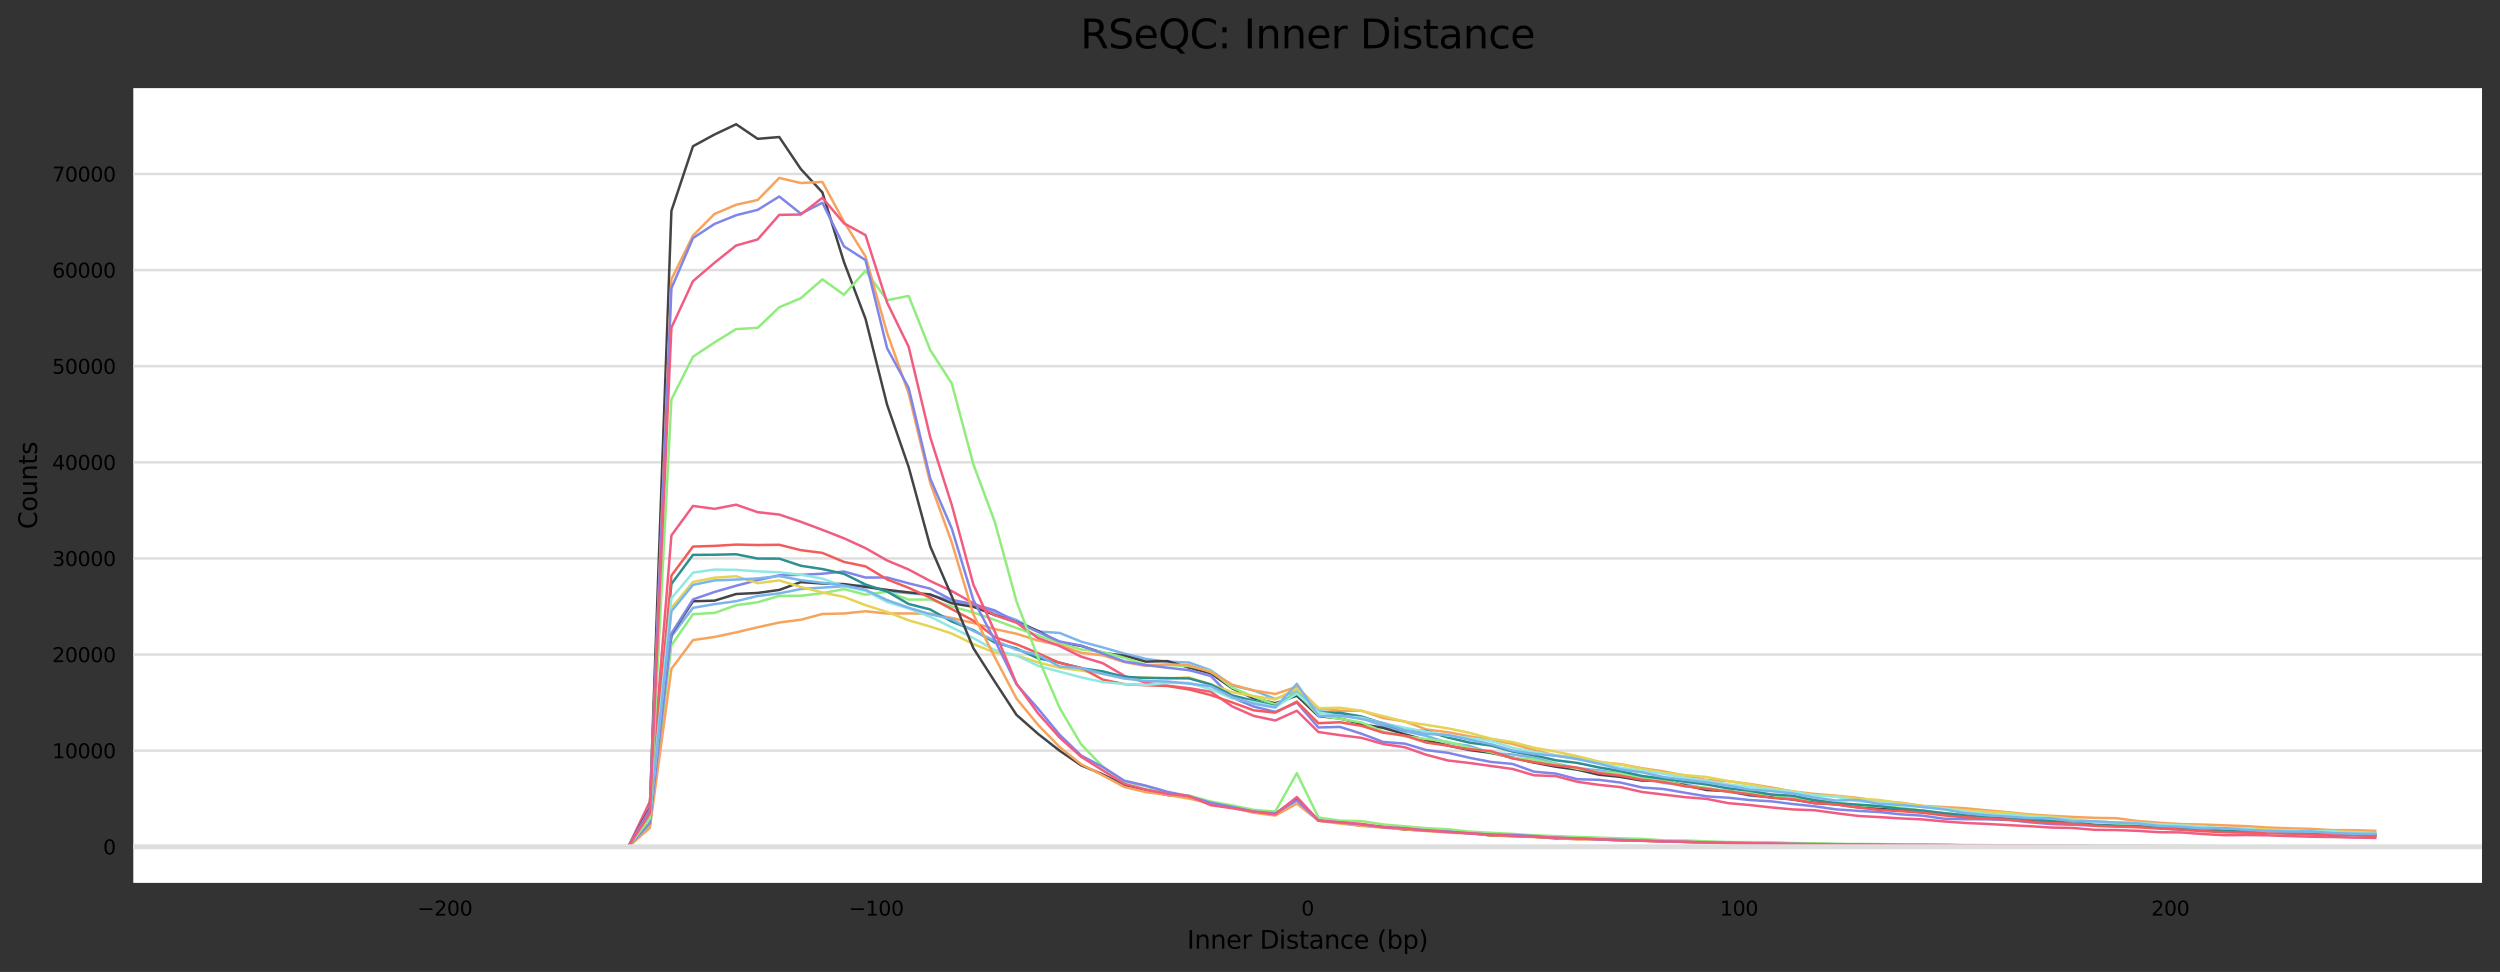 <?xml version="1.0" encoding="utf-8" standalone="no"?>
<!DOCTYPE svg PUBLIC "-//W3C//DTD SVG 1.1//EN"
  "http://www.w3.org/Graphics/SVG/1.1/DTD/svg11.dtd">
<svg xmlns:xlink="http://www.w3.org/1999/xlink" width="1000.198pt" height="388.845pt" viewBox="0 0 1000.198 388.845" xmlns="http://www.w3.org/2000/svg" version="1.1">
 <rect x="0" y="0" width="1000.198" height="388.845" fill="#333333" stroke="none"/>
 <defs>
  <style type="text/css">*{stroke-linejoin: round; stroke-linecap: butt}</style>
 </defs>
 <g id="figure_1">
  <g id="axes_1">
   <g id="patch_1">
    <path d="M 53.328 353.224 
L 992.998 353.224 
L 992.998 35.256 
L 53.328 35.256 
z
" style="fill: #ffffff"/>
   </g>
   <g id="matplotlib.axis_1">
    <g id="xtick_1">
     <g id="text_1">
      <!-- −200 -->
      <g transform="translate(167.027 366.303) scale(0.08 -0.08)">
       <defs>
        <path id="DejaVuSans-2212" d="M 678 2272 
L 4684 2272 
L 4684 1741 
L 678 1741 
L 678 2272 
z
" transform="scale(0.016)"/>
        <path id="DejaVuSans-32" d="M 1228 531 
L 3431 531 
L 3431 0 
L 469 0 
L 469 531 
Q 828 903 1448 1529 
Q 2069 2156 2228 2338 
Q 2531 2678 2651 2914 
Q 2772 3150 2772 3378 
Q 2772 3750 2511 3984 
Q 2250 4219 1831 4219 
Q 1534 4219 1204 4116 
Q 875 4013 500 3803 
L 500 4441 
Q 881 4594 1212 4672 
Q 1544 4750 1819 4750 
Q 2544 4750 2975 4387 
Q 3406 4025 3406 3419 
Q 3406 3131 3298 2873 
Q 3191 2616 2906 2266 
Q 2828 2175 2409 1742 
Q 1991 1309 1228 531 
z
" transform="scale(0.016)"/>
        <path id="DejaVuSans-30" d="M 2034 4250 
Q 1547 4250 1301 3770 
Q 1056 3291 1056 2328 
Q 1056 1369 1301 889 
Q 1547 409 2034 409 
Q 2525 409 2770 889 
Q 3016 1369 3016 2328 
Q 3016 3291 2770 3770 
Q 2525 4250 2034 4250 
z
M 2034 4750 
Q 2819 4750 3233 4129 
Q 3647 3509 3647 2328 
Q 3647 1150 3233 529 
Q 2819 -91 2034 -91 
Q 1250 -91 836 529 
Q 422 1150 422 2328 
Q 422 3509 836 4129 
Q 1250 4750 2034 4750 
z
" transform="scale(0.016)"/>
       </defs>
       <use xlink:href="#DejaVuSans-2212"/>
       <use xlink:href="#DejaVuSans-32" x="83.789"/>
       <use xlink:href="#DejaVuSans-30" x="147.412"/>
       <use xlink:href="#DejaVuSans-30" x="211.035"/>
      </g>
     </g>
    </g>
    <g id="xtick_2">
     <g id="text_2">
      <!-- −100 -->
      <g transform="translate(339.601 366.303) scale(0.08 -0.08)">
       <defs>
        <path id="DejaVuSans-31" d="M 794 531 
L 1825 531 
L 1825 4091 
L 703 3866 
L 703 4441 
L 1819 4666 
L 2450 4666 
L 2450 531 
L 3481 531 
L 3481 0 
L 794 0 
L 794 531 
z
" transform="scale(0.016)"/>
       </defs>
       <use xlink:href="#DejaVuSans-2212"/>
       <use xlink:href="#DejaVuSans-31" x="83.789"/>
       <use xlink:href="#DejaVuSans-30" x="147.412"/>
       <use xlink:href="#DejaVuSans-30" x="211.035"/>
      </g>
     </g>
    </g>
    <g id="xtick_3">
     <g id="text_3">
      <!-- 0 -->
      <g transform="translate(520.618 366.303) scale(0.08 -0.08)">
       <use xlink:href="#DejaVuSans-30"/>
      </g>
     </g>
    </g>
    <g id="xtick_4">
     <g id="text_4">
      <!-- 100 -->
      <g transform="translate(688.103 366.303) scale(0.08 -0.08)">
       <use xlink:href="#DejaVuSans-31"/>
       <use xlink:href="#DejaVuSans-30" x="63.623"/>
       <use xlink:href="#DejaVuSans-30" x="127.246"/>
      </g>
     </g>
    </g>
    <g id="xtick_5">
     <g id="text_5">
      <!-- 200 -->
      <g transform="translate(860.678 366.303) scale(0.08 -0.08)">
       <use xlink:href="#DejaVuSans-32"/>
       <use xlink:href="#DejaVuSans-30" x="63.623"/>
       <use xlink:href="#DejaVuSans-30" x="127.246"/>
      </g>
     </g>
    </g>
    <g id="text_6">
     <!-- Inner Distance (bp) -->
     <g transform="translate(474.928 379.565) scale(0.1 -0.1)">
      <defs>
       <path id="DejaVuSans-49" d="M 628 4666 
L 1259 4666 
L 1259 0 
L 628 0 
L 628 4666 
z
" transform="scale(0.016)"/>
       <path id="DejaVuSans-6e" d="M 3513 2113 
L 3513 0 
L 2938 0 
L 2938 2094 
Q 2938 2591 2744 2837 
Q 2550 3084 2163 3084 
Q 1697 3084 1428 2787 
Q 1159 2491 1159 1978 
L 1159 0 
L 581 0 
L 581 3500 
L 1159 3500 
L 1159 2956 
Q 1366 3272 1645 3428 
Q 1925 3584 2291 3584 
Q 2894 3584 3203 3211 
Q 3513 2838 3513 2113 
z
" transform="scale(0.016)"/>
       <path id="DejaVuSans-65" d="M 3597 1894 
L 3597 1613 
L 953 1613 
Q 991 1019 1311 708 
Q 1631 397 2203 397 
Q 2534 397 2845 478 
Q 3156 559 3463 722 
L 3463 178 
Q 3153 47 2828 -22 
Q 2503 -91 2169 -91 
Q 1331 -91 842 396 
Q 353 884 353 1716 
Q 353 2575 817 3079 
Q 1281 3584 2069 3584 
Q 2775 3584 3186 3129 
Q 3597 2675 3597 1894 
z
M 3022 2063 
Q 3016 2534 2758 2815 
Q 2500 3097 2075 3097 
Q 1594 3097 1305 2825 
Q 1016 2553 972 2059 
L 3022 2063 
z
" transform="scale(0.016)"/>
       <path id="DejaVuSans-72" d="M 2631 2963 
Q 2534 3019 2420 3045 
Q 2306 3072 2169 3072 
Q 1681 3072 1420 2755 
Q 1159 2438 1159 1844 
L 1159 0 
L 581 0 
L 581 3500 
L 1159 3500 
L 1159 2956 
Q 1341 3275 1631 3429 
Q 1922 3584 2338 3584 
Q 2397 3584 2469 3576 
Q 2541 3569 2628 3553 
L 2631 2963 
z
" transform="scale(0.016)"/>
       <path id="DejaVuSans-20" transform="scale(0.016)"/>
       <path id="DejaVuSans-44" d="M 1259 4147 
L 1259 519 
L 2022 519 
Q 2988 519 3436 956 
Q 3884 1394 3884 2338 
Q 3884 3275 3436 3711 
Q 2988 4147 2022 4147 
L 1259 4147 
z
M 628 4666 
L 1925 4666 
Q 3281 4666 3915 4102 
Q 4550 3538 4550 2338 
Q 4550 1131 3912 565 
Q 3275 0 1925 0 
L 628 0 
L 628 4666 
z
" transform="scale(0.016)"/>
       <path id="DejaVuSans-69" d="M 603 3500 
L 1178 3500 
L 1178 0 
L 603 0 
L 603 3500 
z
M 603 4863 
L 1178 4863 
L 1178 4134 
L 603 4134 
L 603 4863 
z
" transform="scale(0.016)"/>
       <path id="DejaVuSans-73" d="M 2834 3397 
L 2834 2853 
Q 2591 2978 2328 3040 
Q 2066 3103 1784 3103 
Q 1356 3103 1142 2972 
Q 928 2841 928 2578 
Q 928 2378 1081 2264 
Q 1234 2150 1697 2047 
L 1894 2003 
Q 2506 1872 2764 1633 
Q 3022 1394 3022 966 
Q 3022 478 2636 193 
Q 2250 -91 1575 -91 
Q 1294 -91 989 -36 
Q 684 19 347 128 
L 347 722 
Q 666 556 975 473 
Q 1284 391 1588 391 
Q 1994 391 2212 530 
Q 2431 669 2431 922 
Q 2431 1156 2273 1281 
Q 2116 1406 1581 1522 
L 1381 1569 
Q 847 1681 609 1914 
Q 372 2147 372 2553 
Q 372 3047 722 3315 
Q 1072 3584 1716 3584 
Q 2034 3584 2315 3537 
Q 2597 3491 2834 3397 
z
" transform="scale(0.016)"/>
       <path id="DejaVuSans-74" d="M 1172 4494 
L 1172 3500 
L 2356 3500 
L 2356 3053 
L 1172 3053 
L 1172 1153 
Q 1172 725 1289 603 
Q 1406 481 1766 481 
L 2356 481 
L 2356 0 
L 1766 0 
Q 1100 0 847 248 
Q 594 497 594 1153 
L 594 3053 
L 172 3053 
L 172 3500 
L 594 3500 
L 594 4494 
L 1172 4494 
z
" transform="scale(0.016)"/>
       <path id="DejaVuSans-61" d="M 2194 1759 
Q 1497 1759 1228 1600 
Q 959 1441 959 1056 
Q 959 750 1161 570 
Q 1363 391 1709 391 
Q 2188 391 2477 730 
Q 2766 1069 2766 1631 
L 2766 1759 
L 2194 1759 
z
M 3341 1997 
L 3341 0 
L 2766 0 
L 2766 531 
Q 2569 213 2275 61 
Q 1981 -91 1556 -91 
Q 1019 -91 701 211 
Q 384 513 384 1019 
Q 384 1609 779 1909 
Q 1175 2209 1959 2209 
L 2766 2209 
L 2766 2266 
Q 2766 2663 2505 2880 
Q 2244 3097 1772 3097 
Q 1472 3097 1187 3025 
Q 903 2953 641 2809 
L 641 3341 
Q 956 3463 1253 3523 
Q 1550 3584 1831 3584 
Q 2591 3584 2966 3190 
Q 3341 2797 3341 1997 
z
" transform="scale(0.016)"/>
       <path id="DejaVuSans-63" d="M 3122 3366 
L 3122 2828 
Q 2878 2963 2633 3030 
Q 2388 3097 2138 3097 
Q 1578 3097 1268 2742 
Q 959 2388 959 1747 
Q 959 1106 1268 751 
Q 1578 397 2138 397 
Q 2388 397 2633 464 
Q 2878 531 3122 666 
L 3122 134 
Q 2881 22 2623 -34 
Q 2366 -91 2075 -91 
Q 1284 -91 818 406 
Q 353 903 353 1747 
Q 353 2603 823 3093 
Q 1294 3584 2113 3584 
Q 2378 3584 2631 3529 
Q 2884 3475 3122 3366 
z
" transform="scale(0.016)"/>
       <path id="DejaVuSans-28" d="M 1984 4856 
Q 1566 4138 1362 3434 
Q 1159 2731 1159 2009 
Q 1159 1288 1364 580 
Q 1569 -128 1984 -844 
L 1484 -844 
Q 1016 -109 783 600 
Q 550 1309 550 2009 
Q 550 2706 781 3412 
Q 1013 4119 1484 4856 
L 1984 4856 
z
" transform="scale(0.016)"/>
       <path id="DejaVuSans-62" d="M 3116 1747 
Q 3116 2381 2855 2742 
Q 2594 3103 2138 3103 
Q 1681 3103 1420 2742 
Q 1159 2381 1159 1747 
Q 1159 1113 1420 752 
Q 1681 391 2138 391 
Q 2594 391 2855 752 
Q 3116 1113 3116 1747 
z
M 1159 2969 
Q 1341 3281 1617 3432 
Q 1894 3584 2278 3584 
Q 2916 3584 3314 3078 
Q 3713 2572 3713 1747 
Q 3713 922 3314 415 
Q 2916 -91 2278 -91 
Q 1894 -91 1617 61 
Q 1341 213 1159 525 
L 1159 0 
L 581 0 
L 581 4863 
L 1159 4863 
L 1159 2969 
z
" transform="scale(0.016)"/>
       <path id="DejaVuSans-70" d="M 1159 525 
L 1159 -1331 
L 581 -1331 
L 581 3500 
L 1159 3500 
L 1159 2969 
Q 1341 3281 1617 3432 
Q 1894 3584 2278 3584 
Q 2916 3584 3314 3078 
Q 3713 2572 3713 1747 
Q 3713 922 3314 415 
Q 2916 -91 2278 -91 
Q 1894 -91 1617 61 
Q 1341 213 1159 525 
z
M 3116 1747 
Q 3116 2381 2855 2742 
Q 2594 3103 2138 3103 
Q 1681 3103 1420 2742 
Q 1159 2381 1159 1747 
Q 1159 1113 1420 752 
Q 1681 391 2138 391 
Q 2594 391 2855 752 
Q 3116 1113 3116 1747 
z
" transform="scale(0.016)"/>
       <path id="DejaVuSans-29" d="M 513 4856 
L 1013 4856 
Q 1481 4119 1714 3412 
Q 1947 2706 1947 2009 
Q 1947 1309 1714 600 
Q 1481 -109 1013 -844 
L 513 -844 
Q 928 -128 1133 580 
Q 1338 1288 1338 2009 
Q 1338 2731 1133 3434 
Q 928 4138 513 4856 
z
" transform="scale(0.016)"/>
      </defs>
      <use xlink:href="#DejaVuSans-49"/>
      <use xlink:href="#DejaVuSans-6e" x="29.492"/>
      <use xlink:href="#DejaVuSans-6e" x="92.871"/>
      <use xlink:href="#DejaVuSans-65" x="156.25"/>
      <use xlink:href="#DejaVuSans-72" x="217.773"/>
      <use xlink:href="#DejaVuSans-20" x="258.887"/>
      <use xlink:href="#DejaVuSans-44" x="290.674"/>
      <use xlink:href="#DejaVuSans-69" x="367.676"/>
      <use xlink:href="#DejaVuSans-73" x="395.459"/>
      <use xlink:href="#DejaVuSans-74" x="447.559"/>
      <use xlink:href="#DejaVuSans-61" x="486.768"/>
      <use xlink:href="#DejaVuSans-6e" x="548.047"/>
      <use xlink:href="#DejaVuSans-63" x="611.426"/>
      <use xlink:href="#DejaVuSans-65" x="666.406"/>
      <use xlink:href="#DejaVuSans-20" x="727.93"/>
      <use xlink:href="#DejaVuSans-28" x="759.717"/>
      <use xlink:href="#DejaVuSans-62" x="798.73"/>
      <use xlink:href="#DejaVuSans-70" x="862.207"/>
      <use xlink:href="#DejaVuSans-29" x="925.684"/>
     </g>
    </g>
   </g>
   <g id="matplotlib.axis_2">
    <g id="ytick_1">
     <g id="line2d_1">
      <path d="M 53.328 338.771 
L 992.998 338.771 
" clip-path="url(#pfd24df8cdd)" style="fill: none; stroke: #dedede; stroke-linecap: square"/>
     </g>
     <g id="text_7">
      <!-- 0 -->
      <g transform="translate(41.238 341.81) scale(0.08 -0.08)">
       <use xlink:href="#DejaVuSans-30"/>
      </g>
     </g>
    </g>
    <g id="ytick_2">
     <g id="line2d_2">
      <path d="M 53.328 300.317 
L 992.998 300.317 
" clip-path="url(#pfd24df8cdd)" style="fill: none; stroke: #dedede; stroke-linecap: square"/>
     </g>
     <g id="text_8">
      <!-- 10000 -->
      <g transform="translate(20.878 303.357) scale(0.08 -0.08)">
       <use xlink:href="#DejaVuSans-31"/>
       <use xlink:href="#DejaVuSans-30" x="63.623"/>
       <use xlink:href="#DejaVuSans-30" x="127.246"/>
       <use xlink:href="#DejaVuSans-30" x="190.869"/>
       <use xlink:href="#DejaVuSans-30" x="254.492"/>
      </g>
     </g>
    </g>
    <g id="ytick_3">
     <g id="line2d_3">
      <path d="M 53.328 261.864 
L 992.998 261.864 
" clip-path="url(#pfd24df8cdd)" style="fill: none; stroke: #dedede; stroke-linecap: square"/>
     </g>
     <g id="text_9">
      <!-- 20000 -->
      <g transform="translate(20.878 264.903) scale(0.08 -0.08)">
       <use xlink:href="#DejaVuSans-32"/>
       <use xlink:href="#DejaVuSans-30" x="63.623"/>
       <use xlink:href="#DejaVuSans-30" x="127.246"/>
       <use xlink:href="#DejaVuSans-30" x="190.869"/>
       <use xlink:href="#DejaVuSans-30" x="254.492"/>
      </g>
     </g>
    </g>
    <g id="ytick_4">
     <g id="line2d_4">
      <path d="M 53.328 223.411 
L 992.998 223.411 
" clip-path="url(#pfd24df8cdd)" style="fill: none; stroke: #dedede; stroke-linecap: square"/>
     </g>
     <g id="text_10">
      <!-- 30000 -->
      <g transform="translate(20.878 226.45) scale(0.08 -0.08)">
       <defs>
        <path id="DejaVuSans-33" d="M 2597 2516 
Q 3050 2419 3304 2112 
Q 3559 1806 3559 1356 
Q 3559 666 3084 287 
Q 2609 -91 1734 -91 
Q 1441 -91 1130 -33 
Q 819 25 488 141 
L 488 750 
Q 750 597 1062 519 
Q 1375 441 1716 441 
Q 2309 441 2620 675 
Q 2931 909 2931 1356 
Q 2931 1769 2642 2001 
Q 2353 2234 1838 2234 
L 1294 2234 
L 1294 2753 
L 1863 2753 
Q 2328 2753 2575 2939 
Q 2822 3125 2822 3475 
Q 2822 3834 2567 4026 
Q 2313 4219 1838 4219 
Q 1578 4219 1281 4162 
Q 984 4106 628 3988 
L 628 4550 
Q 988 4650 1302 4700 
Q 1616 4750 1894 4750 
Q 2613 4750 3031 4423 
Q 3450 4097 3450 3541 
Q 3450 3153 3228 2886 
Q 3006 2619 2597 2516 
z
" transform="scale(0.016)"/>
       </defs>
       <use xlink:href="#DejaVuSans-33"/>
       <use xlink:href="#DejaVuSans-30" x="63.623"/>
       <use xlink:href="#DejaVuSans-30" x="127.246"/>
       <use xlink:href="#DejaVuSans-30" x="190.869"/>
       <use xlink:href="#DejaVuSans-30" x="254.492"/>
      </g>
     </g>
    </g>
    <g id="ytick_5">
     <g id="line2d_5">
      <path d="M 53.328 184.957 
L 992.998 184.957 
" clip-path="url(#pfd24df8cdd)" style="fill: none; stroke: #dedede; stroke-linecap: square"/>
     </g>
     <g id="text_11">
      <!-- 40000 -->
      <g transform="translate(20.878 187.997) scale(0.08 -0.08)">
       <defs>
        <path id="DejaVuSans-34" d="M 2419 4116 
L 825 1625 
L 2419 1625 
L 2419 4116 
z
M 2253 4666 
L 3047 4666 
L 3047 1625 
L 3713 1625 
L 3713 1100 
L 3047 1100 
L 3047 0 
L 2419 0 
L 2419 1100 
L 313 1100 
L 313 1709 
L 2253 4666 
z
" transform="scale(0.016)"/>
       </defs>
       <use xlink:href="#DejaVuSans-34"/>
       <use xlink:href="#DejaVuSans-30" x="63.623"/>
       <use xlink:href="#DejaVuSans-30" x="127.246"/>
       <use xlink:href="#DejaVuSans-30" x="190.869"/>
       <use xlink:href="#DejaVuSans-30" x="254.492"/>
      </g>
     </g>
    </g>
    <g id="ytick_6">
     <g id="line2d_6">
      <path d="M 53.328 146.504 
L 992.998 146.504 
" clip-path="url(#pfd24df8cdd)" style="fill: none; stroke: #dedede; stroke-linecap: square"/>
     </g>
     <g id="text_12">
      <!-- 50000 -->
      <g transform="translate(20.878 149.543) scale(0.08 -0.08)">
       <defs>
        <path id="DejaVuSans-35" d="M 691 4666 
L 3169 4666 
L 3169 4134 
L 1269 4134 
L 1269 2991 
Q 1406 3038 1543 3061 
Q 1681 3084 1819 3084 
Q 2600 3084 3056 2656 
Q 3513 2228 3513 1497 
Q 3513 744 3044 326 
Q 2575 -91 1722 -91 
Q 1428 -91 1123 -41 
Q 819 9 494 109 
L 494 744 
Q 775 591 1075 516 
Q 1375 441 1709 441 
Q 2250 441 2565 725 
Q 2881 1009 2881 1497 
Q 2881 1984 2565 2268 
Q 2250 2553 1709 2553 
Q 1456 2553 1204 2497 
Q 953 2441 691 2322 
L 691 4666 
z
" transform="scale(0.016)"/>
       </defs>
       <use xlink:href="#DejaVuSans-35"/>
       <use xlink:href="#DejaVuSans-30" x="63.623"/>
       <use xlink:href="#DejaVuSans-30" x="127.246"/>
       <use xlink:href="#DejaVuSans-30" x="190.869"/>
       <use xlink:href="#DejaVuSans-30" x="254.492"/>
      </g>
     </g>
    </g>
    <g id="ytick_7">
     <g id="line2d_7">
      <path d="M 53.328 108.05 
L 992.998 108.05 
" clip-path="url(#pfd24df8cdd)" style="fill: none; stroke: #dedede; stroke-linecap: square"/>
     </g>
     <g id="text_13">
      <!-- 60000 -->
      <g transform="translate(20.878 111.09) scale(0.08 -0.08)">
       <defs>
        <path id="DejaVuSans-36" d="M 2113 2584 
Q 1688 2584 1439 2293 
Q 1191 2003 1191 1497 
Q 1191 994 1439 701 
Q 1688 409 2113 409 
Q 2538 409 2786 701 
Q 3034 994 3034 1497 
Q 3034 2003 2786 2293 
Q 2538 2584 2113 2584 
z
M 3366 4563 
L 3366 3988 
Q 3128 4100 2886 4159 
Q 2644 4219 2406 4219 
Q 1781 4219 1451 3797 
Q 1122 3375 1075 2522 
Q 1259 2794 1537 2939 
Q 1816 3084 2150 3084 
Q 2853 3084 3261 2657 
Q 3669 2231 3669 1497 
Q 3669 778 3244 343 
Q 2819 -91 2113 -91 
Q 1303 -91 875 529 
Q 447 1150 447 2328 
Q 447 3434 972 4092 
Q 1497 4750 2381 4750 
Q 2619 4750 2861 4703 
Q 3103 4656 3366 4563 
z
" transform="scale(0.016)"/>
       </defs>
       <use xlink:href="#DejaVuSans-36"/>
       <use xlink:href="#DejaVuSans-30" x="63.623"/>
       <use xlink:href="#DejaVuSans-30" x="127.246"/>
       <use xlink:href="#DejaVuSans-30" x="190.869"/>
       <use xlink:href="#DejaVuSans-30" x="254.492"/>
      </g>
     </g>
    </g>
    <g id="ytick_8">
     <g id="line2d_8">
      <path d="M 53.328 69.597 
L 992.998 69.597 
" clip-path="url(#pfd24df8cdd)" style="fill: none; stroke: #dedede; stroke-linecap: square"/>
     </g>
     <g id="text_14">
      <!-- 70000 -->
      <g transform="translate(20.878 72.636) scale(0.08 -0.08)">
       <defs>
        <path id="DejaVuSans-37" d="M 525 4666 
L 3525 4666 
L 3525 4397 
L 1831 0 
L 1172 0 
L 2766 4134 
L 525 4134 
L 525 4666 
z
" transform="scale(0.016)"/>
       </defs>
       <use xlink:href="#DejaVuSans-37"/>
       <use xlink:href="#DejaVuSans-30" x="63.623"/>
       <use xlink:href="#DejaVuSans-30" x="127.246"/>
       <use xlink:href="#DejaVuSans-30" x="190.869"/>
       <use xlink:href="#DejaVuSans-30" x="254.492"/>
      </g>
     </g>
    </g>
    <g id="text_15">
     <!-- Counts -->
     <g transform="translate(14.798 211.693) rotate(-90) scale(0.1 -0.1)">
      <defs>
       <path id="DejaVuSans-43" d="M 4122 4306 
L 4122 3641 
Q 3803 3938 3442 4084 
Q 3081 4231 2675 4231 
Q 1875 4231 1450 3742 
Q 1025 3253 1025 2328 
Q 1025 1406 1450 917 
Q 1875 428 2675 428 
Q 3081 428 3442 575 
Q 3803 722 4122 1019 
L 4122 359 
Q 3791 134 3420 21 
Q 3050 -91 2638 -91 
Q 1578 -91 968 557 
Q 359 1206 359 2328 
Q 359 3453 968 4101 
Q 1578 4750 2638 4750 
Q 3056 4750 3426 4639 
Q 3797 4528 4122 4306 
z
" transform="scale(0.016)"/>
       <path id="DejaVuSans-6f" d="M 1959 3097 
Q 1497 3097 1228 2736 
Q 959 2375 959 1747 
Q 959 1119 1226 758 
Q 1494 397 1959 397 
Q 2419 397 2687 759 
Q 2956 1122 2956 1747 
Q 2956 2369 2687 2733 
Q 2419 3097 1959 3097 
z
M 1959 3584 
Q 2709 3584 3137 3096 
Q 3566 2609 3566 1747 
Q 3566 888 3137 398 
Q 2709 -91 1959 -91 
Q 1206 -91 779 398 
Q 353 888 353 1747 
Q 353 2609 779 3096 
Q 1206 3584 1959 3584 
z
" transform="scale(0.016)"/>
       <path id="DejaVuSans-75" d="M 544 1381 
L 544 3500 
L 1119 3500 
L 1119 1403 
Q 1119 906 1312 657 
Q 1506 409 1894 409 
Q 2359 409 2629 706 
Q 2900 1003 2900 1516 
L 2900 3500 
L 3475 3500 
L 3475 0 
L 2900 0 
L 2900 538 
Q 2691 219 2414 64 
Q 2138 -91 1772 -91 
Q 1169 -91 856 284 
Q 544 659 544 1381 
z
M 1991 3584 
L 1991 3584 
z
" transform="scale(0.016)"/>
      </defs>
      <use xlink:href="#DejaVuSans-43"/>
      <use xlink:href="#DejaVuSans-6f" x="69.824"/>
      <use xlink:href="#DejaVuSans-75" x="131.006"/>
      <use xlink:href="#DejaVuSans-6e" x="194.385"/>
      <use xlink:href="#DejaVuSans-74" x="257.764"/>
      <use xlink:href="#DejaVuSans-73" x="296.973"/>
     </g>
    </g>
   </g>
   <g id="line2d_9">
    <path d="M 96.04 338.771 
L 104.669 338.771 
L 113.298 338.771 
L 121.927 338.771 
L 130.555 338.771 
L 139.184 338.771 
L 147.813 338.771 
L 156.442 338.771 
L 165.07 338.771 
L 173.699 338.771 
L 182.328 338.771 
L 190.957 338.771 
L 199.585 338.771 
L 208.214 338.771 
L 216.843 338.771 
L 225.472 338.771 
L 234.1 338.771 
L 242.729 338.771 
L 251.358 338.771 
L 259.986 329.788 
L 268.615 254.65 
L 277.244 243.183 
L 285.873 241.707 
L 294.501 240.522 
L 303.13 238.446 
L 311.759 237.404 
L 320.388 235.662 
L 329.016 235.093 
L 337.645 234.562 
L 346.274 234.185 
L 354.903 236.604 
L 363.531 237.308 
L 372.16 238.088 
L 380.789 240.188 
L 389.418 242.407 
L 398.046 244.952 
L 406.675 248.071 
L 415.304 252.643 
L 423.933 253.22 
L 432.561 256.719 
L 441.19 259.022 
L 449.819 261.495 
L 458.448 263.614 
L 467.076 264.71 
L 475.705 265.052 
L 484.334 268.124 
L 492.963 274.261 
L 501.591 276.261 
L 510.22 279.645 
L 518.849 276.515 
L 527.477 284.463 
L 536.106 285.501 
L 544.735 287.374 
L 553.364 290.466 
L 561.992 292.573 
L 570.621 294.419 
L 579.25 297.157 
L 587.879 298.387 
L 596.507 301.279 
L 605.136 301.829 
L 613.765 303.175 
L 622.394 305.428 
L 631.022 307.327 
L 639.651 308.193 
L 648.28 309.489 
L 656.909 311.004 
L 665.537 313.284 
L 674.166 313.807 
L 682.795 315.464 
L 691.424 316.66 
L 700.052 318.321 
L 708.681 319.09 
L 717.31 319.517 
L 725.939 320.998 
L 734.567 321.821 
L 743.196 323.066 
L 751.825 323.52 
L 760.454 323.909 
L 769.082 324.981 
L 777.711 325.893 
L 786.34 325.997 
L 794.968 326.943 
L 803.597 327.485 
L 812.226 328.162 
L 820.855 328.454 
L 829.483 329.265 
L 838.112 329.873 
L 846.741 329.938 
L 855.37 330.546 
L 863.998 330.915 
L 872.627 331.503 
L 881.256 332.026 
L 889.885 331.853 
L 898.513 332.664 
L 907.142 332.911 
L 915.771 332.999 
L 924.4 333.53 
L 933.028 333.414 
L 941.657 333.626 
L 950.286 333.995 
" clip-path="url(#pfd24df8cdd)" style="fill: none; stroke: #7cb5ec; stroke-linecap: square"/>
   </g>
   <g id="line2d_10">
    <path d="M 96.04 338.771 
L 104.669 338.771 
L 113.298 338.771 
L 121.927 338.771 
L 130.555 338.771 
L 139.184 338.771 
L 147.813 338.771 
L 156.442 338.771 
L 165.07 338.771 
L 173.699 338.771 
L 182.328 338.771 
L 190.957 338.771 
L 199.585 338.771 
L 208.214 338.771 
L 216.843 338.771 
L 225.472 338.771 
L 234.1 338.771 
L 242.729 338.771 
L 251.358 338.771 
L 259.986 330.007 
L 268.615 253.827 
L 277.244 240.561 
L 285.873 240.307 
L 294.501 237.654 
L 303.13 237.223 
L 311.759 236.027 
L 320.388 232.893 
L 329.016 233.455 
L 337.645 233.67 
L 346.274 234.82 
L 354.903 235.996 
L 363.531 237.012 
L 372.16 237.811 
L 380.789 241.349 
L 389.418 242.768 
L 398.046 246.064 
L 406.675 248.774 
L 415.304 252.439 
L 423.933 257.05 
L 432.561 258.419 
L 441.19 261.214 
L 449.819 262.337 
L 458.448 264.698 
L 467.076 264.494 
L 475.705 267.117 
L 484.334 269.359 
L 492.963 275.388 
L 501.591 279.433 
L 510.22 281.348 
L 518.849 278.326 
L 527.477 286.524 
L 536.106 287.447 
L 544.735 289.685 
L 553.364 291.204 
L 561.992 293.757 
L 570.621 296.138 
L 579.25 298.283 
L 587.879 300.071 
L 596.507 301.225 
L 605.136 303.113 
L 613.765 305.113 
L 622.394 306.739 
L 631.022 307.931 
L 639.651 309.938 
L 648.28 310.831 
L 656.909 312.296 
L 665.537 312.434 
L 674.166 314.203 
L 682.795 316.068 
L 691.424 316.506 
L 700.052 318.048 
L 708.681 318.937 
L 717.31 319.886 
L 725.939 321.29 
L 734.567 321.721 
L 743.196 322.836 
L 751.825 323.574 
L 760.454 324.193 
L 769.082 324.981 
L 777.711 325.739 
L 786.34 326.297 
L 794.968 326.858 
L 803.597 327.569 
L 812.226 328.181 
L 820.855 328.746 
L 829.483 328.796 
L 838.112 329.204 
L 846.741 329.719 
L 855.37 330.403 
L 863.998 330.711 
L 872.627 331.053 
L 881.256 331.522 
L 889.885 331.876 
L 898.513 332.257 
L 907.142 332.307 
L 915.771 332.961 
L 924.4 333.437 
L 933.028 333.422 
L 941.657 333.672 
L 950.286 333.641 
" clip-path="url(#pfd24df8cdd)" style="fill: none; stroke: #434348; stroke-linecap: square"/>
   </g>
   <g id="line2d_11">
    <path d="M 96.04 338.771 
L 104.669 338.771 
L 113.298 338.771 
L 121.927 338.771 
L 130.555 338.771 
L 139.184 338.771 
L 147.813 338.771 
L 156.442 338.771 
L 165.07 338.771 
L 173.699 338.771 
L 182.328 338.771 
L 190.957 338.771 
L 199.585 338.771 
L 208.214 338.771 
L 216.843 338.771 
L 225.472 338.771 
L 234.1 338.771 
L 242.729 338.771 
L 251.358 338.771 
L 259.986 329.988 
L 268.615 258.165 
L 277.244 245.71 
L 285.873 245.218 
L 294.501 242.13 
L 303.13 240.949 
L 311.759 238.396 
L 320.388 238.35 
L 329.016 237.319 
L 337.645 235.689 
L 346.274 237.919 
L 354.903 236.723 
L 363.531 239.873 
L 372.16 239.876 
L 380.789 242.657 
L 389.418 245.041 
L 398.046 248.044 
L 406.675 251.239 
L 415.304 254.235 
L 423.933 257.207 
L 432.561 259.861 
L 441.19 260.849 
L 449.819 263.179 
L 458.448 265.963 
L 467.076 266.04 
L 475.705 266.502 
L 484.334 268.436 
L 492.963 275.115 
L 501.591 278.76 
L 510.22 281.875 
L 518.849 277.03 
L 527.477 286.182 
L 536.106 287.597 
L 544.735 289.062 
L 553.364 292.711 
L 561.992 294.534 
L 570.621 295.657 
L 579.25 296.768 
L 587.879 299.137 
L 596.507 300.99 
L 605.136 303.224 
L 613.765 303.921 
L 622.394 305.751 
L 631.022 307.577 
L 639.651 308.966 
L 648.28 309.581 
L 656.909 310.988 
L 665.537 312.23 
L 674.166 314.507 
L 682.795 315.176 
L 691.424 316.602 
L 700.052 317.352 
L 708.681 318.048 
L 717.31 319.644 
L 725.939 320.029 
L 734.567 321.186 
L 743.196 322.178 
L 751.825 322.659 
L 760.454 323.101 
L 769.082 324.278 
L 777.711 325.289 
L 786.34 326.173 
L 794.968 326.15 
L 803.597 326.5 
L 812.226 327.35 
L 820.855 328.065 
L 829.483 328.146 
L 838.112 329.131 
L 846.741 329.507 
L 855.37 329.888 
L 863.998 330.3 
L 872.627 330.338 
L 881.256 331.315 
L 889.885 331.334 
L 898.513 331.753 
L 907.142 331.991 
L 915.771 332.195 
L 924.4 332.722 
L 933.028 332.895 
L 941.657 333.06 
L 950.286 333.345 
" clip-path="url(#pfd24df8cdd)" style="fill: none; stroke: #90ed7d; stroke-linecap: square"/>
   </g>
   <g id="line2d_12">
    <path d="M 96.04 338.771 
L 104.669 338.771 
L 113.298 338.771 
L 121.927 338.771 
L 130.555 338.771 
L 139.184 338.771 
L 147.813 338.771 
L 156.442 338.771 
L 165.07 338.771 
L 173.699 338.771 
L 182.328 338.771 
L 190.957 338.771 
L 199.585 338.771 
L 208.214 338.771 
L 216.843 338.771 
L 225.472 338.771 
L 234.1 338.771 
L 242.729 338.771 
L 251.358 338.771 
L 259.986 331.226 
L 268.615 267.613 
L 277.244 256.084 
L 285.873 254.835 
L 294.501 253.004 
L 303.13 250.962 
L 311.759 249.055 
L 320.388 247.944 
L 329.016 245.637 
L 337.645 245.456 
L 346.274 244.545 
L 354.903 245.468 
L 363.531 245.418 
L 372.16 245.552 
L 380.789 247.244 
L 389.418 249.236 
L 398.046 251.689 
L 406.675 253.539 
L 415.304 256.304 
L 423.933 258.088 
L 432.561 261.176 
L 441.19 262.179 
L 449.819 264.898 
L 458.448 266.409 
L 467.076 265.79 
L 475.705 266.132 
L 484.334 268.866 
L 492.963 273.923 
L 501.591 276.238 
L 510.22 277.649 
L 518.849 274.769 
L 527.477 283.367 
L 536.106 284.355 
L 544.735 284.363 
L 553.364 287.262 
L 561.992 288.628 
L 570.621 291.835 
L 579.25 292.942 
L 587.879 294.572 
L 596.507 295.918 
L 605.136 297.645 
L 613.765 300.091 
L 622.394 302.286 
L 631.022 302.971 
L 639.651 305.032 
L 648.28 305.712 
L 656.909 307.362 
L 665.537 308.612 
L 674.166 310.273 
L 682.795 312.084 
L 691.424 312.53 
L 700.052 313.653 
L 708.681 315.049 
L 717.31 316.649 
L 725.939 317.629 
L 734.567 318.337 
L 743.196 319.202 
L 751.825 320.536 
L 760.454 321.132 
L 769.082 322.378 
L 777.711 322.886 
L 786.34 323.374 
L 794.968 324.209 
L 803.597 324.962 
L 812.226 325.85 
L 820.855 326.4 
L 829.483 326.85 
L 838.112 327.208 
L 846.741 327.346 
L 855.37 328.496 
L 863.998 329.157 
L 872.627 329.7 
L 881.256 329.88 
L 889.885 330.196 
L 898.513 330.507 
L 907.142 331.049 
L 915.771 331.392 
L 924.4 331.611 
L 933.028 332.13 
L 941.657 332.134 
L 950.286 332.395 
" clip-path="url(#pfd24df8cdd)" style="fill: none; stroke: #f7a35c; stroke-linecap: square"/>
   </g>
   <g id="line2d_13">
    <path d="M 96.04 338.771 
L 104.669 338.771 
L 113.298 338.771 
L 121.927 338.771 
L 130.555 338.771 
L 139.184 338.771 
L 147.813 338.771 
L 156.442 338.771 
L 165.07 338.771 
L 173.699 338.771 
L 182.328 338.771 
L 190.957 338.771 
L 199.585 338.771 
L 208.214 338.771 
L 216.843 338.771 
L 225.472 338.771 
L 234.1 338.771 
L 242.729 338.771 
L 251.358 338.771 
L 259.986 329.25 
L 268.615 253.493 
L 277.244 239.799 
L 285.873 236.831 
L 294.501 234.347 
L 303.13 232.113 
L 311.759 230.167 
L 320.388 229.99 
L 329.016 229.532 
L 337.645 228.644 
L 346.274 231.063 
L 354.903 231.044 
L 363.531 233.378 
L 372.16 235.5 
L 380.789 240.003 
L 389.418 241.672 
L 398.046 244.245 
L 406.675 248.89 
L 415.304 252.816 
L 423.933 256.634 
L 432.561 258.296 
L 441.19 261.491 
L 449.819 264.625 
L 458.448 266.098 
L 467.076 267.144 
L 475.705 268.128 
L 484.334 270.408 
L 492.963 279.11 
L 501.591 282.69 
L 510.22 284.801 
L 518.849 281.095 
L 527.477 291.046 
L 536.106 290.823 
L 544.735 293.561 
L 553.364 296.834 
L 561.992 297.503 
L 570.621 300.102 
L 579.25 301.175 
L 587.879 303.167 
L 596.507 304.836 
L 605.136 305.636 
L 613.765 308.746 
L 622.394 309.481 
L 631.022 311.742 
L 639.651 311.992 
L 648.28 313.076 
L 656.909 315.057 
L 665.537 315.668 
L 674.166 317.164 
L 682.795 318.614 
L 691.424 319.156 
L 700.052 320.079 
L 708.681 320.602 
L 717.31 321.686 
L 725.939 322.578 
L 734.567 323.812 
L 743.196 324.405 
L 751.825 324.866 
L 760.454 325.808 
L 769.082 326.32 
L 777.711 327.546 
L 786.34 327.735 
L 794.968 327.785 
L 803.597 328.027 
L 812.226 328.996 
L 820.855 329.727 
L 829.483 329.984 
L 838.112 330.288 
L 846.741 330.565 
L 855.37 330.688 
L 863.998 331.311 
L 872.627 331.972 
L 881.256 332.145 
L 889.885 332.687 
L 898.513 332.407 
L 907.142 332.618 
L 915.771 333.391 
L 924.4 333.53 
L 933.028 333.445 
L 941.657 333.991 
L 950.286 334.214 
" clip-path="url(#pfd24df8cdd)" style="fill: none; stroke: #8085e9; stroke-linecap: square"/>
   </g>
   <g id="line2d_14">
    <path d="M 96.04 338.771 
L 104.669 338.771 
L 113.298 338.771 
L 121.927 338.771 
L 130.555 338.771 
L 139.184 338.771 
L 147.813 338.771 
L 156.442 338.771 
L 165.07 338.771 
L 173.699 338.771 
L 182.328 338.771 
L 190.957 338.771 
L 199.585 338.771 
L 208.214 338.771 
L 216.843 338.771 
L 225.472 338.771 
L 234.1 338.771 
L 242.729 338.771 
L 251.358 338.771 
L 259.986 320.717 
L 268.615 214.213 
L 277.244 202.415 
L 285.873 203.58 
L 294.501 201.919 
L 303.13 204.915 
L 311.759 205.864 
L 320.388 208.752 
L 329.016 211.994 
L 337.645 215.355 
L 346.274 219.304 
L 354.903 224.23 
L 363.531 227.852 
L 372.16 232.451 
L 380.789 236.481 
L 389.418 241.361 
L 398.046 246.148 
L 406.675 249.121 
L 415.304 255.277 
L 423.933 258.461 
L 432.561 262.714 
L 441.19 265.34 
L 449.819 270.366 
L 458.448 273.154 
L 467.076 274.338 
L 475.705 275.346 
L 484.334 276.707 
L 492.963 282.617 
L 501.591 286.424 
L 510.22 288.255 
L 518.849 284.348 
L 527.477 292.877 
L 536.106 294.119 
L 544.735 295.207 
L 553.364 297.668 
L 561.992 298.948 
L 570.621 301.975 
L 579.25 304.251 
L 587.879 305.255 
L 596.507 306.47 
L 605.136 307.658 
L 613.765 310.181 
L 622.394 310.504 
L 631.022 312.776 
L 639.651 313.999 
L 648.28 314.895 
L 656.909 316.849 
L 665.537 317.894 
L 674.166 318.933 
L 682.795 319.629 
L 691.424 321.321 
L 700.052 322.078 
L 708.681 323.047 
L 717.31 323.839 
L 725.939 324.159 
L 734.567 325.335 
L 743.196 326.427 
L 751.825 326.904 
L 760.454 327.439 
L 769.082 327.827 
L 777.711 328.642 
L 786.34 329.25 
L 794.968 329.634 
L 803.597 330.119 
L 812.226 330.549 
L 820.855 331.092 
L 829.483 331.272 
L 838.112 331.995 
L 846.741 332.088 
L 855.37 332.411 
L 863.998 332.949 
L 872.627 333.03 
L 881.256 333.676 
L 889.885 334.156 
L 898.513 334.072 
L 907.142 334.191 
L 915.771 334.491 
L 924.4 334.756 
L 933.028 334.872 
L 941.657 335.102 
L 950.286 335.237 
" clip-path="url(#pfd24df8cdd)" style="fill: none; stroke: #f15c80; stroke-linecap: square"/>
   </g>
   <g id="line2d_15">
    <path d="M 96.04 338.771 
L 104.669 338.771 
L 113.298 338.771 
L 121.927 338.771 
L 130.555 338.771 
L 139.184 338.771 
L 147.813 338.771 
L 156.442 338.771 
L 165.07 338.771 
L 173.699 338.771 
L 182.328 338.771 
L 190.957 338.771 
L 199.585 338.771 
L 208.214 338.771 
L 216.843 338.771 
L 225.472 338.771 
L 234.1 338.771 
L 242.729 338.771 
L 251.358 338.771 
L 259.986 326.516 
L 268.615 243.241 
L 277.244 232.839 
L 285.873 231.128 
L 294.501 230.544 
L 303.13 233.312 
L 311.759 232.209 
L 320.388 234.839 
L 329.016 237.039 
L 337.645 238.807 
L 346.274 242.103 
L 354.903 244.848 
L 363.531 248.178 
L 372.16 250.674 
L 380.789 253.454 
L 389.418 257.68 
L 398.046 261.13 
L 406.675 262.141 
L 415.304 265.04 
L 423.933 267.148 
L 432.561 268.29 
L 441.19 269.597 
L 449.819 271.397 
L 458.448 271.066 
L 467.076 271.42 
L 475.705 271.02 
L 484.334 273.777 
L 492.963 276.934 
L 501.591 278.499 
L 510.22 279.853 
L 518.849 275.503 
L 527.477 283.321 
L 536.106 283.171 
L 544.735 284.375 
L 553.364 286.509 
L 561.992 288.712 
L 570.621 290.008 
L 579.25 291.4 
L 587.879 293.188 
L 596.507 295.53 
L 605.136 296.899 
L 613.765 299.164 
L 622.394 300.706 
L 631.022 302.505 
L 639.651 304.674 
L 648.28 305.882 
L 656.909 307.612 
L 665.537 309.169 
L 674.166 310.111 
L 682.795 310.857 
L 691.424 312.488 
L 700.052 313.83 
L 708.681 315.495 
L 717.31 316.576 
L 725.939 318.283 
L 734.567 318.479 
L 743.196 319.536 
L 751.825 320.044 
L 760.454 321.359 
L 769.082 322.436 
L 777.711 323.509 
L 786.34 324.155 
L 794.968 324.824 
L 803.597 325.22 
L 812.226 326.254 
L 820.855 326.823 
L 829.483 327.746 
L 838.112 328.673 
L 846.741 329.077 
L 855.37 329.123 
L 863.998 330.057 
L 872.627 330.196 
L 881.256 330.673 
L 889.885 331.58 
L 898.513 331.426 
L 907.142 331.941 
L 915.771 332.149 
L 924.4 332.549 
L 933.028 332.707 
L 941.657 332.845 
L 950.286 333.299 
" clip-path="url(#pfd24df8cdd)" style="fill: none; stroke: #e4d354; stroke-linecap: square"/>
   </g>
   <g id="line2d_16">
    <path d="M 96.04 338.771 
L 104.669 338.771 
L 113.298 338.771 
L 121.927 338.771 
L 130.555 338.771 
L 139.184 338.771 
L 147.813 338.771 
L 156.442 338.771 
L 165.07 338.771 
L 173.699 338.771 
L 182.328 338.771 
L 190.957 338.771 
L 199.585 338.771 
L 208.214 338.771 
L 216.843 338.771 
L 225.472 338.771 
L 234.1 338.771 
L 242.729 338.771 
L 251.358 338.771 
L 259.986 325.112 
L 268.615 233.635 
L 277.244 221.999 
L 285.873 221.938 
L 294.501 221.742 
L 303.13 223.464 
L 311.759 223.499 
L 320.388 226.348 
L 329.016 227.671 
L 337.645 229.579 
L 346.274 233.855 
L 354.903 236.65 
L 363.531 241.649 
L 372.16 243.841 
L 380.789 248.659 
L 389.418 252.093 
L 398.046 257.073 
L 406.675 259.472 
L 415.304 263.387 
L 423.933 265.083 
L 432.561 267.355 
L 441.19 268.609 
L 449.819 270.778 
L 458.448 271.224 
L 467.076 271.312 
L 475.705 271.416 
L 484.334 273.804 
L 492.963 278.211 
L 501.591 280.356 
L 510.22 282.521 
L 518.849 277.511 
L 527.477 285.04 
L 536.106 285.167 
L 544.735 286.674 
L 553.364 289.443 
L 561.992 292.238 
L 570.621 292.45 
L 579.25 295.049 
L 587.879 297.099 
L 596.507 298.279 
L 605.136 300.656 
L 613.765 302.198 
L 622.394 304.167 
L 631.022 305.228 
L 639.651 307.024 
L 648.28 308.512 
L 656.909 310.446 
L 665.537 311.565 
L 674.166 312.746 
L 682.795 313.861 
L 691.424 315.403 
L 700.052 316.383 
L 708.681 317.864 
L 717.31 318.383 
L 725.939 320.159 
L 734.567 321.355 
L 743.196 321.905 
L 751.825 322.482 
L 760.454 323.593 
L 769.082 324.293 
L 777.711 325.335 
L 786.34 326.204 
L 794.968 327.058 
L 803.597 327.769 
L 812.226 327.627 
L 820.855 328.6 
L 829.483 329.115 
L 838.112 329.984 
L 846.741 330.35 
L 855.37 330.615 
L 863.998 331.265 
L 872.627 331.626 
L 881.256 331.83 
L 889.885 332.049 
L 898.513 332.541 
L 907.142 333.091 
L 915.771 333.307 
L 924.4 333.599 
L 933.028 334.053 
L 941.657 334.026 
L 950.286 334.306 
" clip-path="url(#pfd24df8cdd)" style="fill: none; stroke: #2b908f; stroke-linecap: square"/>
   </g>
   <g id="line2d_17">
    <path d="M 96.04 338.771 
L 104.669 338.771 
L 113.298 338.771 
L 121.927 338.771 
L 130.555 338.771 
L 139.184 338.771 
L 147.813 338.771 
L 156.442 338.771 
L 165.07 338.771 
L 173.699 338.771 
L 182.328 338.771 
L 190.957 338.771 
L 199.585 338.771 
L 208.214 338.771 
L 216.843 338.771 
L 225.472 338.771 
L 234.1 338.771 
L 242.729 338.771 
L 251.358 338.771 
L 259.986 324.735 
L 268.615 230.29 
L 277.244 218.673 
L 285.873 218.4 
L 294.501 217.881 
L 303.13 218.046 
L 311.759 217.95 
L 320.388 220.107 
L 329.016 221.207 
L 337.645 224.81 
L 346.274 226.602 
L 354.903 231.801 
L 363.531 235.181 
L 372.16 239.123 
L 380.789 243.722 
L 389.418 248.302 
L 398.046 254.969 
L 406.675 257.742 
L 415.304 261.333 
L 423.933 265.244 
L 432.561 267.186 
L 441.19 271.9 
L 449.819 273.704 
L 458.448 274.158 
L 467.076 274.446 
L 475.705 275.861 
L 484.334 278.061 
L 492.963 281.014 
L 501.591 284.19 
L 510.22 285.101 
L 518.849 280.714 
L 527.477 289.327 
L 536.106 288.958 
L 544.735 290.385 
L 553.364 293.127 
L 561.992 294.296 
L 570.621 297.08 
L 579.25 298.314 
L 587.879 299.779 
L 596.507 300.514 
L 605.136 303.444 
L 613.765 304.959 
L 622.394 306.247 
L 631.022 307.097 
L 639.651 309.296 
L 648.28 310.323 
L 656.909 311.984 
L 665.537 312.888 
L 674.166 314.572 
L 682.795 315.556 
L 691.424 316.702 
L 700.052 317.768 
L 708.681 319.171 
L 717.31 319.759 
L 725.939 321.336 
L 734.567 321.832 
L 743.196 323.032 
L 751.825 324.032 
L 760.454 324.52 
L 769.082 325.143 
L 777.711 326.227 
L 786.34 326.981 
L 794.968 327.496 
L 803.597 327.95 
L 812.226 328.688 
L 820.855 329.323 
L 829.483 329.55 
L 838.112 330.388 
L 846.741 330.699 
L 855.37 330.972 
L 863.998 331.48 
L 872.627 331.907 
L 881.256 332.541 
L 889.885 332.941 
L 898.513 333.145 
L 907.142 333.172 
L 915.771 333.533 
L 924.4 333.872 
L 933.028 334.003 
L 941.657 334.095 
L 950.286 334.418 
" clip-path="url(#pfd24df8cdd)" style="fill: none; stroke: #f45b5b; stroke-linecap: square"/>
   </g>
   <g id="line2d_18">
    <path d="M 96.04 338.771 
L 104.669 338.771 
L 113.298 338.771 
L 121.927 338.771 
L 130.555 338.771 
L 139.184 338.771 
L 147.813 338.771 
L 156.442 338.771 
L 165.07 338.771 
L 173.699 338.771 
L 182.328 338.771 
L 190.957 338.771 
L 199.585 338.771 
L 208.214 338.771 
L 216.843 338.771 
L 225.472 338.771 
L 234.1 338.771 
L 242.729 338.771 
L 251.358 338.771 
L 259.986 325.77 
L 268.615 239.373 
L 277.244 229.109 
L 285.873 227.871 
L 294.501 227.994 
L 303.13 228.586 
L 311.759 228.956 
L 320.388 229.948 
L 329.016 231.509 
L 337.645 234.597 
L 346.274 236.362 
L 354.903 240.857 
L 363.531 243.414 
L 372.16 246.767 
L 380.789 251.02 
L 389.418 255.285 
L 398.046 260.149 
L 406.675 262.225 
L 415.304 266.394 
L 423.933 268.713 
L 432.561 271.001 
L 441.19 272.885 
L 449.819 273.658 
L 458.448 274.035 
L 467.076 273.235 
L 475.705 273.219 
L 484.334 275.73 
L 492.963 279.437 
L 501.591 280.925 
L 510.22 282.817 
L 518.849 277.515 
L 527.477 284.986 
L 536.106 286.486 
L 544.735 287.113 
L 553.364 289.358 
L 561.992 291.142 
L 570.621 292.731 
L 579.25 294.315 
L 587.879 295.257 
L 596.507 296.472 
L 605.136 299.16 
L 613.765 300.91 
L 622.394 302.19 
L 631.022 303.578 
L 639.651 305.355 
L 648.28 307.158 
L 656.909 308.412 
L 665.537 309.619 
L 674.166 311.2 
L 682.795 312.369 
L 691.424 313.83 
L 700.052 314.822 
L 708.681 315.864 
L 717.31 316.852 
L 725.939 318.198 
L 734.567 318.744 
L 743.196 320.575 
L 751.825 320.882 
L 760.454 321.978 
L 769.082 322.843 
L 777.711 323.339 
L 786.34 324.766 
L 794.968 325.635 
L 803.597 325.989 
L 812.226 326.65 
L 820.855 327.285 
L 829.483 328.031 
L 838.112 328.988 
L 846.741 329.292 
L 855.37 329.342 
L 863.998 329.761 
L 872.627 330.25 
L 881.256 330.719 
L 889.885 331.461 
L 898.513 331.534 
L 907.142 332.511 
L 915.771 332.399 
L 924.4 332.595 
L 933.028 332.584 
L 941.657 333.418 
L 950.286 333.522 
" clip-path="url(#pfd24df8cdd)" style="fill: none; stroke: #91e8e1; stroke-linecap: square"/>
   </g>
   <g id="line2d_19">
    <path d="M 96.04 338.771 
L 104.669 338.771 
L 113.298 338.771 
L 121.927 338.771 
L 130.555 338.771 
L 139.184 338.771 
L 147.813 338.771 
L 156.442 338.771 
L 165.07 338.771 
L 173.699 338.771 
L 182.328 338.771 
L 190.957 338.771 
L 199.585 338.771 
L 208.214 338.771 
L 216.843 338.771 
L 225.472 338.771 
L 234.1 338.771 
L 242.729 338.771 
L 251.358 338.771 
L 259.986 326.335 
L 268.615 244.552 
L 277.244 233.997 
L 285.873 232.205 
L 294.501 231.893 
L 303.13 231.417 
L 311.759 230.467 
L 320.388 232.109 
L 329.016 233.155 
L 337.645 234.224 
L 346.274 235.962 
L 354.903 240.092 
L 363.531 243.13 
L 372.16 245.725 
L 380.789 247.767 
L 389.418 252.431 
L 398.046 256.331 
L 406.675 259.93 
L 415.304 262.083 
L 423.933 266.663 
L 432.561 267.294 
L 441.19 269.574 
L 449.819 271.447 
L 458.448 272.45 
L 467.076 272.669 
L 475.705 273.485 
L 484.334 274.554 
L 492.963 278.914 
L 501.591 281.548 
L 510.22 283.079 
L 518.849 273.577 
L 527.477 286.451 
L 536.106 286.274 
L 544.735 287.647 
L 553.364 289.277 
L 561.992 292.146 
L 570.621 293.642 
L 579.25 294.003 
L 587.879 295.945 
L 596.507 297.722 
L 605.136 300.287 
L 613.765 301.613 
L 622.394 302.371 
L 631.022 303.671 
L 639.651 305.536 
L 648.28 307.824 
L 656.909 309 
L 665.537 310.881 
L 674.166 312.015 
L 682.795 313.015 
L 691.424 314.353 
L 700.052 315.864 
L 708.681 316.518 
L 717.31 317.46 
L 725.939 319.083 
L 734.567 320.263 
L 743.196 320.036 
L 751.825 321.636 
L 760.454 322.024 
L 769.082 322.866 
L 777.711 323.816 
L 786.34 325.32 
L 794.968 326.158 
L 803.597 326.708 
L 812.226 327.346 
L 820.855 327.408 
L 829.483 328.611 
L 838.112 328.554 
L 846.741 329.104 
L 855.37 329.45 
L 863.998 330.453 
L 872.627 330.757 
L 881.256 331.453 
L 889.885 331.311 
L 898.513 332.041 
L 907.142 332.384 
L 915.771 332.68 
L 924.4 332.622 
L 933.028 333.264 
L 941.657 333.545 
L 950.286 333.626 
" clip-path="url(#pfd24df8cdd)" style="fill: none; stroke: #7cb5ec; stroke-linecap: square"/>
   </g>
   <g id="line2d_20">
    <path d="M 96.04 338.771 
L 104.669 338.771 
L 113.298 338.771 
L 121.927 338.771 
L 130.555 338.771 
L 139.184 338.771 
L 147.813 338.771 
L 156.442 338.771 
L 165.07 338.771 
L 173.699 338.771 
L 182.328 338.771 
L 190.957 338.771 
L 199.585 338.771 
L 208.214 338.771 
L 216.843 338.771 
L 225.472 338.771 
L 234.1 338.771 
L 242.729 338.771 
L 251.358 338.771 
L 259.986 323.251 
L 268.615 84.367 
L 277.244 58.511 
L 285.873 53.804 
L 294.501 49.709 
L 303.13 55.542 
L 311.759 54.823 
L 320.388 67.636 
L 329.016 76.98 
L 337.645 104.801 
L 346.274 127.539 
L 354.903 161.92 
L 363.531 186.838 
L 372.16 218.569 
L 380.789 238.554 
L 389.418 259.315 
L 398.046 272.792 
L 406.675 286.005 
L 415.304 293.607 
L 423.933 300.344 
L 432.561 306.205 
L 441.19 309.819 
L 449.819 314.084 
L 458.448 315.983 
L 467.076 318.091 
L 475.705 318.733 
L 484.334 321.363 
L 492.963 322.909 
L 501.591 324.966 
L 510.22 325.577 
L 518.849 319.352 
L 527.477 328.311 
L 536.106 329.134 
L 544.735 330.28 
L 553.364 330.765 
L 561.992 331.872 
L 570.621 332.261 
L 579.25 332.737 
L 587.879 333.268 
L 596.507 334.253 
L 605.136 334.499 
L 613.765 334.776 
L 622.394 335.395 
L 631.022 335.218 
L 639.651 335.833 
L 648.28 336.16 
L 656.909 336.348 
L 665.537 336.494 
L 674.166 336.814 
L 682.795 337.013 
L 691.424 337.229 
L 700.052 337.321 
L 708.681 337.471 
L 717.31 337.525 
L 725.939 337.61 
L 734.567 337.736 
L 743.196 337.786 
L 751.825 337.944 
L 760.454 338.009 
L 769.082 337.994 
L 777.711 338.029 
L 786.34 338.24 
L 794.968 338.252 
L 803.597 338.294 
L 812.226 338.332 
L 820.855 338.386 
L 829.483 338.406 
L 838.112 338.54 
L 846.741 338.502 
L 855.37 338.459 
L 863.998 338.532 
L 872.627 338.525 
L 881.256 338.602 
L 889.885 338.621 
L 898.513 338.579 
L 907.142 338.613 
L 915.771 338.625 
L 924.4 338.648 
L 933.028 338.667 
L 941.657 338.659 
L 950.286 338.636 
" clip-path="url(#pfd24df8cdd)" style="fill: none; stroke: #434348; stroke-linecap: square"/>
   </g>
   <g id="line2d_21">
    <path d="M 96.04 338.771 
L 104.669 338.771 
L 113.298 338.771 
L 121.927 338.771 
L 130.555 338.771 
L 139.184 338.771 
L 147.813 338.771 
L 156.442 338.771 
L 165.07 338.771 
L 173.699 338.771 
L 182.328 338.771 
L 190.957 338.771 
L 199.585 338.771 
L 208.214 338.771 
L 216.843 338.771 
L 225.472 338.771 
L 234.1 338.771 
L 242.729 338.771 
L 251.358 338.771 
L 259.986 327.489 
L 268.615 159.843 
L 277.244 142.739 
L 285.873 136.979 
L 294.501 131.669 
L 303.13 131.157 
L 311.759 122.917 
L 320.388 119.313 
L 329.016 111.769 
L 337.645 117.914 
L 346.274 108.312 
L 354.903 120.106 
L 363.531 118.383 
L 372.16 140.032 
L 380.789 153.422 
L 389.418 185.761 
L 398.046 208.929 
L 406.675 240.611 
L 415.304 263.098 
L 423.933 283.225 
L 432.561 297.833 
L 441.19 306.731 
L 449.819 312.726 
L 458.448 314.557 
L 467.076 317.56 
L 475.705 318.291 
L 484.334 320.659 
L 492.963 322.232 
L 501.591 323.997 
L 510.22 324.681 
L 518.849 309.327 
L 527.477 327.069 
L 536.106 328.315 
L 544.735 328.515 
L 553.364 329.846 
L 561.992 330.588 
L 570.621 331.326 
L 579.25 331.768 
L 587.879 332.703 
L 596.507 333.184 
L 605.136 333.622 
L 613.765 334.172 
L 622.394 334.491 
L 631.022 334.818 
L 639.651 335.114 
L 648.28 335.398 
L 656.909 335.602 
L 665.537 336.179 
L 674.166 336.256 
L 682.795 336.579 
L 691.424 336.89 
L 700.052 336.925 
L 708.681 336.948 
L 717.31 337.279 
L 725.939 337.398 
L 734.567 337.636 
L 743.196 337.667 
L 751.825 337.721 
L 760.454 337.913 
L 769.082 337.906 
L 777.711 337.894 
L 786.34 338.079 
L 794.968 338.109 
L 803.597 338.213 
L 812.226 338.186 
L 820.855 338.267 
L 829.483 338.298 
L 838.112 338.467 
L 846.741 338.455 
L 855.37 338.479 
L 863.998 338.513 
L 872.627 338.494 
L 881.256 338.513 
L 889.885 338.567 
L 898.513 338.563 
L 907.142 338.544 
L 915.771 338.602 
L 924.4 338.602 
L 933.028 338.648 
L 941.657 338.663 
L 950.286 338.625 
" clip-path="url(#pfd24df8cdd)" style="fill: none; stroke: #90ed7d; stroke-linecap: square"/>
   </g>
   <g id="line2d_22">
    <path d="M 96.04 338.771 
L 104.669 338.771 
L 113.298 338.771 
L 121.927 338.771 
L 130.555 338.771 
L 139.184 338.771 
L 147.813 338.771 
L 156.442 338.771 
L 165.07 338.771 
L 173.699 338.771 
L 182.328 338.771 
L 190.957 338.771 
L 199.585 338.771 
L 208.214 338.771 
L 216.843 338.771 
L 225.472 338.771 
L 234.1 338.771 
L 242.729 338.771 
L 251.358 338.771 
L 259.986 324.289 
L 268.615 111.742 
L 277.244 94.238 
L 285.873 85.586 
L 294.501 81.91 
L 303.13 80.014 
L 311.759 71.189 
L 320.388 73.216 
L 329.016 72.789 
L 337.645 88.712 
L 346.274 102.617 
L 354.903 133.153 
L 363.531 157.413 
L 372.16 193.167 
L 380.789 217.043 
L 389.418 245.806 
L 398.046 263.056 
L 406.675 279.453 
L 415.304 290.008 
L 423.933 298.879 
L 432.561 305.778 
L 441.19 310.177 
L 449.819 314.86 
L 458.448 316.914 
L 467.076 318.056 
L 475.705 319.51 
L 484.334 321.417 
L 492.963 323.147 
L 501.591 325.151 
L 510.22 326.281 
L 518.849 321.505 
L 527.477 328.377 
L 536.106 329.48 
L 544.735 330.407 
L 553.364 331.13 
L 561.992 331.799 
L 570.621 332.461 
L 579.25 333.084 
L 587.879 333.464 
L 596.507 334.179 
L 605.136 334.51 
L 613.765 334.887 
L 622.394 335.11 
L 631.022 335.887 
L 639.651 335.841 
L 648.28 336.202 
L 656.909 336.371 
L 665.537 336.737 
L 674.166 336.856 
L 682.795 337.194 
L 691.424 337.34 
L 700.052 337.471 
L 708.681 337.471 
L 717.31 337.663 
L 725.939 337.721 
L 734.567 337.879 
L 743.196 337.913 
L 751.825 338.052 
L 760.454 338.152 
L 769.082 338.19 
L 777.711 338.206 
L 786.34 338.282 
L 794.968 338.279 
L 803.597 338.398 
L 812.226 338.367 
L 820.855 338.475 
L 829.483 338.398 
L 838.112 338.479 
L 846.741 338.563 
L 855.37 338.548 
L 863.998 338.586 
L 872.627 338.582 
L 881.256 338.609 
L 889.885 338.582 
L 898.513 338.648 
L 907.142 338.644 
L 915.771 338.671 
L 924.4 338.655 
L 933.028 338.686 
L 941.657 338.679 
L 950.286 338.721 
" clip-path="url(#pfd24df8cdd)" style="fill: none; stroke: #f7a35c; stroke-linecap: square"/>
   </g>
   <g id="line2d_23">
    <path d="M 96.04 338.771 
L 104.669 338.771 
L 113.298 338.771 
L 121.927 338.771 
L 130.555 338.771 
L 139.184 338.771 
L 147.813 338.771 
L 156.442 338.771 
L 165.07 338.771 
L 173.699 338.771 
L 182.328 338.771 
L 190.957 338.771 
L 199.585 338.771 
L 208.214 338.771 
L 216.843 338.771 
L 225.472 338.771 
L 234.1 338.771 
L 242.729 338.771 
L 251.358 338.771 
L 259.986 323.92 
L 268.615 115.36 
L 277.244 95.257 
L 285.873 89.589 
L 294.501 86.109 
L 303.13 83.956 
L 311.759 78.611 
L 320.388 85.49 
L 329.016 81.114 
L 337.645 98.552 
L 346.274 104.078 
L 354.903 139.309 
L 363.531 155.19 
L 372.16 191.414 
L 380.789 211.467 
L 389.418 240.049 
L 398.046 256.219 
L 406.675 273.758 
L 415.304 283.517 
L 423.933 293.95 
L 432.561 302.286 
L 441.19 306.866 
L 449.819 312.342 
L 458.448 314.33 
L 467.076 316.783 
L 475.705 318.56 
L 484.334 321.171 
L 492.963 322.87 
L 501.591 324.678 
L 510.22 325.416 
L 518.849 320.221 
L 527.477 328.215 
L 536.106 329.031 
L 544.735 329.823 
L 553.364 330.946 
L 561.992 331.419 
L 570.621 332.211 
L 579.25 332.684 
L 587.879 333.464 
L 596.507 333.853 
L 605.136 334.026 
L 613.765 334.491 
L 622.394 335.164 
L 631.022 335.452 
L 639.651 335.791 
L 648.28 335.994 
L 656.909 336.314 
L 665.537 336.556 
L 674.166 336.81 
L 682.795 337.102 
L 691.424 337.087 
L 700.052 337.348 
L 708.681 337.548 
L 717.31 337.61 
L 725.939 337.721 
L 734.567 337.813 
L 743.196 337.833 
L 751.825 337.906 
L 760.454 338.013 
L 769.082 338.106 
L 777.711 338.24 
L 786.34 338.232 
L 794.968 338.371 
L 803.597 338.306 
L 812.226 338.39 
L 820.855 338.371 
L 829.483 338.417 
L 838.112 338.425 
L 846.741 338.494 
L 855.37 338.517 
L 863.998 338.548 
L 872.627 338.571 
L 881.256 338.636 
L 889.885 338.613 
L 898.513 338.648 
L 907.142 338.602 
L 915.771 338.644 
L 924.4 338.652 
L 933.028 338.675 
L 941.657 338.682 
L 950.286 338.652 
" clip-path="url(#pfd24df8cdd)" style="fill: none; stroke: #8085e9; stroke-linecap: square"/>
   </g>
   <g id="line2d_24">
    <path d="M 96.04 338.771 
L 104.669 338.771 
L 113.298 338.771 
L 121.927 338.771 
L 130.555 338.771 
L 139.184 338.771 
L 147.813 338.771 
L 156.442 338.771 
L 165.07 338.771 
L 173.699 338.771 
L 182.328 338.771 
L 190.957 338.771 
L 199.585 338.771 
L 208.214 338.771 
L 216.843 338.771 
L 225.472 338.771 
L 234.1 338.771 
L 242.729 338.771 
L 251.358 338.771 
L 259.986 325.416 
L 268.615 131.092 
L 277.244 112.476 
L 285.873 105.12 
L 294.501 98.214 
L 303.13 95.803 
L 311.759 85.959 
L 320.388 85.828 
L 329.016 79.122 
L 337.645 89.339 
L 346.274 94.077 
L 354.903 121.048 
L 363.531 138.756 
L 372.16 174.886 
L 380.789 202.054 
L 389.418 233.874 
L 398.046 252.797 
L 406.675 273.527 
L 415.304 285.405 
L 423.933 295.08 
L 432.561 302.79 
L 441.19 308.212 
L 449.819 313.588 
L 458.448 315.906 
L 467.076 317.618 
L 475.705 318.471 
L 484.334 322.12 
L 492.963 323.355 
L 501.591 324.701 
L 510.22 325.797 
L 518.849 318.875 
L 527.477 328.327 
L 536.106 329 
L 544.735 329.638 
L 553.364 330.915 
L 561.992 331.407 
L 570.621 332.276 
L 579.25 332.837 
L 587.879 333.357 
L 596.507 333.987 
L 605.136 334.387 
L 613.765 334.787 
L 622.394 335.16 
L 631.022 335.429 
L 639.651 335.741 
L 648.28 336.179 
L 656.909 336.36 
L 665.537 336.687 
L 674.166 336.783 
L 682.795 337.013 
L 691.424 337.31 
L 700.052 337.306 
L 708.681 337.479 
L 717.31 337.679 
L 725.939 337.759 
L 734.567 337.871 
L 743.196 337.902 
L 751.825 337.979 
L 760.454 338.206 
L 769.082 338.079 
L 777.711 338.179 
L 786.34 338.229 
L 794.968 338.309 
L 803.597 338.309 
L 812.226 338.29 
L 820.855 338.429 
L 829.483 338.448 
L 838.112 338.529 
L 846.741 338.525 
L 855.37 338.552 
L 863.998 338.552 
L 872.627 338.605 
L 881.256 338.625 
L 889.885 338.617 
L 898.513 338.663 
L 907.142 338.644 
L 915.771 338.625 
L 924.4 338.702 
L 933.028 338.659 
L 941.657 338.667 
L 950.286 338.682 
" clip-path="url(#pfd24df8cdd)" style="fill: none; stroke: #f15c80; stroke-linecap: square"/>
   </g>
   <g id="line2d_25">
    <path d="M 53.328 338.771 
L 992.998 338.771 
" clip-path="url(#pfd24df8cdd)" style="fill: none; stroke: #dedede; stroke-width: 2; stroke-linecap: square"/>
   </g>
   <g id="text_16">
    <!-- RSeQC: Inner Distance -->
    <g transform="translate(432.248 19.358) scale(0.16 -0.16)">
     <defs>
      <path id="DejaVuSans-52" d="M 2841 2188 
Q 3044 2119 3236 1894 
Q 3428 1669 3622 1275 
L 4263 0 
L 3584 0 
L 2988 1197 
Q 2756 1666 2539 1819 
Q 2322 1972 1947 1972 
L 1259 1972 
L 1259 0 
L 628 0 
L 628 4666 
L 2053 4666 
Q 2853 4666 3247 4331 
Q 3641 3997 3641 3322 
Q 3641 2881 3436 2590 
Q 3231 2300 2841 2188 
z
M 1259 4147 
L 1259 2491 
L 2053 2491 
Q 2509 2491 2742 2702 
Q 2975 2913 2975 3322 
Q 2975 3731 2742 3939 
Q 2509 4147 2053 4147 
L 1259 4147 
z
" transform="scale(0.016)"/>
      <path id="DejaVuSans-53" d="M 3425 4513 
L 3425 3897 
Q 3066 4069 2747 4153 
Q 2428 4238 2131 4238 
Q 1616 4238 1336 4038 
Q 1056 3838 1056 3469 
Q 1056 3159 1242 3001 
Q 1428 2844 1947 2747 
L 2328 2669 
Q 3034 2534 3370 2195 
Q 3706 1856 3706 1288 
Q 3706 609 3251 259 
Q 2797 -91 1919 -91 
Q 1588 -91 1214 -16 
Q 841 59 441 206 
L 441 856 
Q 825 641 1194 531 
Q 1563 422 1919 422 
Q 2459 422 2753 634 
Q 3047 847 3047 1241 
Q 3047 1584 2836 1778 
Q 2625 1972 2144 2069 
L 1759 2144 
Q 1053 2284 737 2584 
Q 422 2884 422 3419 
Q 422 4038 858 4394 
Q 1294 4750 2059 4750 
Q 2388 4750 2728 4690 
Q 3069 4631 3425 4513 
z
" transform="scale(0.016)"/>
      <path id="DejaVuSans-51" d="M 2522 4238 
Q 1834 4238 1429 3725 
Q 1025 3213 1025 2328 
Q 1025 1447 1429 934 
Q 1834 422 2522 422 
Q 3209 422 3611 934 
Q 4013 1447 4013 2328 
Q 4013 3213 3611 3725 
Q 3209 4238 2522 4238 
z
M 3406 84 
L 4238 -825 
L 3475 -825 
L 2784 -78 
Q 2681 -84 2626 -87 
Q 2572 -91 2522 -91 
Q 1538 -91 948 567 
Q 359 1225 359 2328 
Q 359 3434 948 4092 
Q 1538 4750 2522 4750 
Q 3503 4750 4090 4092 
Q 4678 3434 4678 2328 
Q 4678 1516 4351 937 
Q 4025 359 3406 84 
z
" transform="scale(0.016)"/>
      <path id="DejaVuSans-3a" d="M 750 794 
L 1409 794 
L 1409 0 
L 750 0 
L 750 794 
z
M 750 3309 
L 1409 3309 
L 1409 2516 
L 750 2516 
L 750 3309 
z
" transform="scale(0.016)"/>
     </defs>
     <use xlink:href="#DejaVuSans-52"/>
     <use xlink:href="#DejaVuSans-53" x="69.482"/>
     <use xlink:href="#DejaVuSans-65" x="132.959"/>
     <use xlink:href="#DejaVuSans-51" x="194.482"/>
     <use xlink:href="#DejaVuSans-43" x="273.193"/>
     <use xlink:href="#DejaVuSans-3a" x="343.018"/>
     <use xlink:href="#DejaVuSans-20" x="376.709"/>
     <use xlink:href="#DejaVuSans-49" x="408.496"/>
     <use xlink:href="#DejaVuSans-6e" x="437.988"/>
     <use xlink:href="#DejaVuSans-6e" x="501.367"/>
     <use xlink:href="#DejaVuSans-65" x="564.746"/>
     <use xlink:href="#DejaVuSans-72" x="626.27"/>
     <use xlink:href="#DejaVuSans-20" x="667.383"/>
     <use xlink:href="#DejaVuSans-44" x="699.17"/>
     <use xlink:href="#DejaVuSans-69" x="776.172"/>
     <use xlink:href="#DejaVuSans-73" x="803.955"/>
     <use xlink:href="#DejaVuSans-74" x="856.055"/>
     <use xlink:href="#DejaVuSans-61" x="895.264"/>
     <use xlink:href="#DejaVuSans-6e" x="956.543"/>
     <use xlink:href="#DejaVuSans-63" x="1019.922"/>
     <use xlink:href="#DejaVuSans-65" x="1074.902"/>
    </g>
   </g>
  </g>
 </g>
 <defs>
  <clipPath id="pfd24df8cdd">
   <rect x="53.328" y="35.256" width="939.67" height="317.968"/>
  </clipPath>
 </defs>
</svg>
